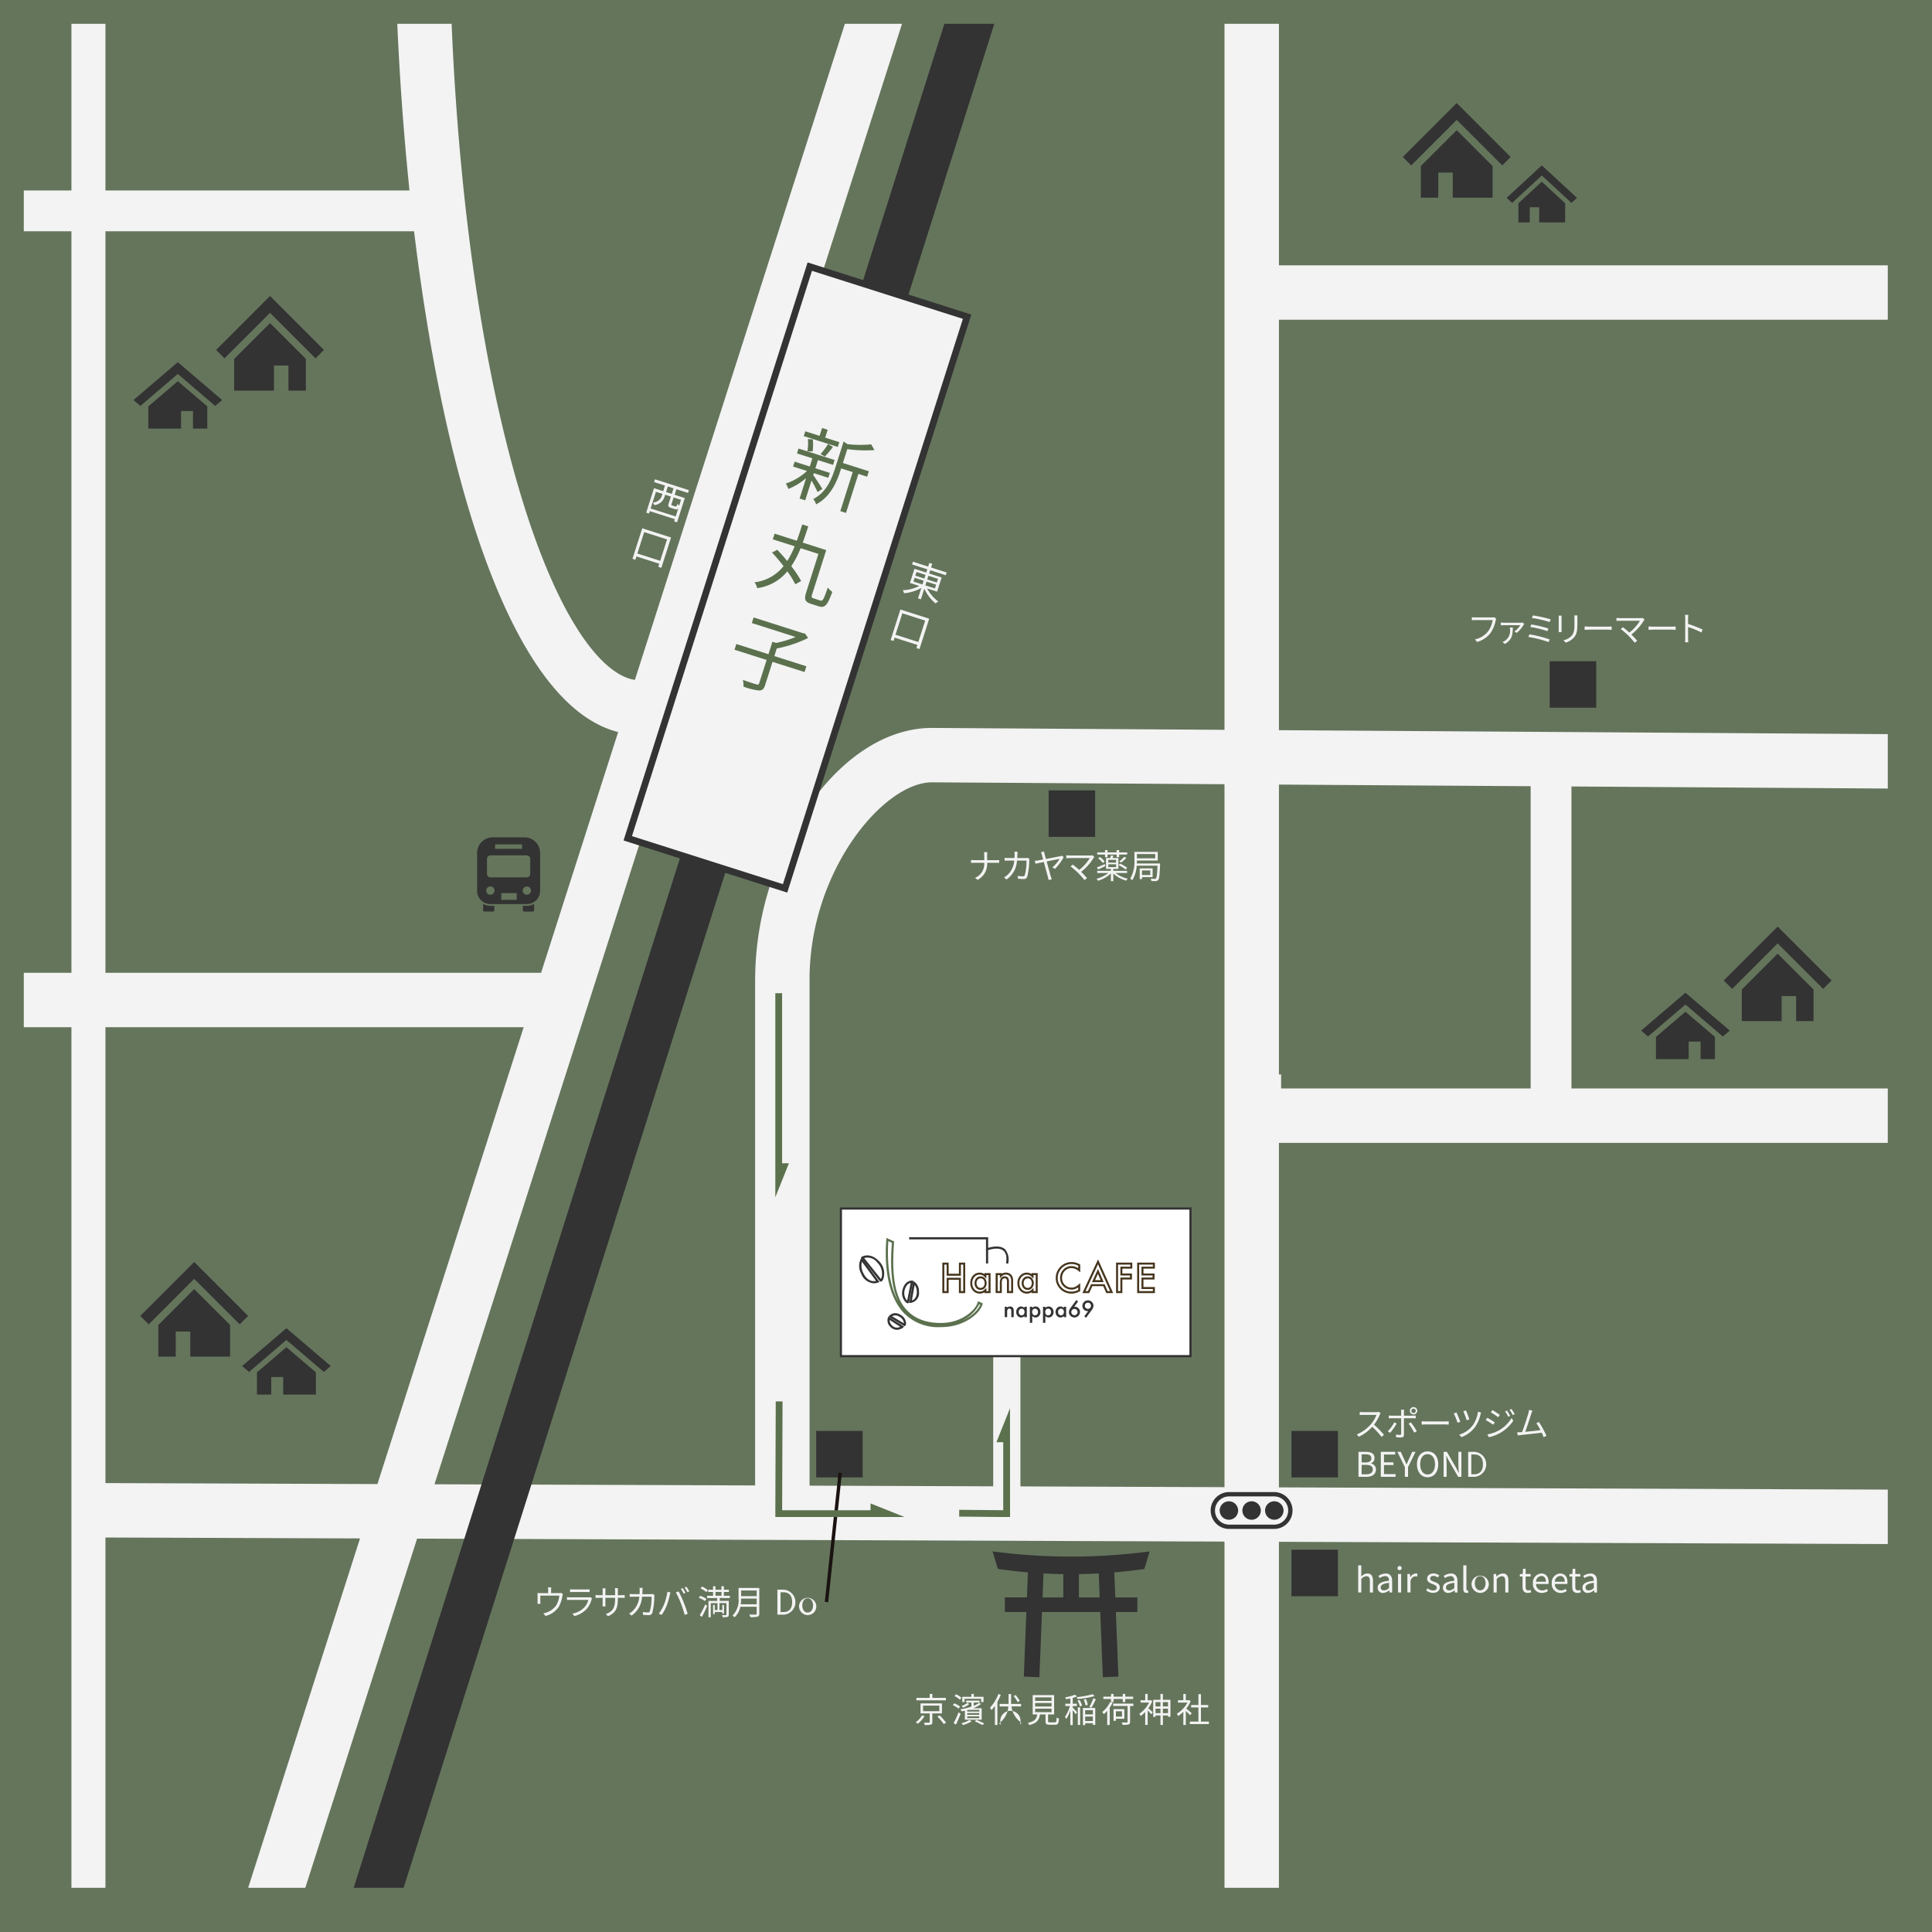<svg xmlns="http://www.w3.org/2000/svg" xmlns:xlink="http://www.w3.org/1999/xlink" width="374" height="374" viewBox="0 0 374 374">
  <rect x="0" y="0" width="374" height="374" fill="#808080" stroke="none"/>
  <defs>
    <clipPath id="clip-path">
      <rect id="長方形_5" data-name="長方形 5" width="360.831" height="360.831" fill="none"/>
    </clipPath>
  </defs>
  <g id="MAP" transform="translate(-916.76 -75.312)">
    <g id="グループ_20" data-name="グループ 20" transform="translate(916.76 75.312)">
      <path id="パス_128" data-name="パス 128" d="M0,0H374V374H0Z" transform="translate(0 0)" fill="#5b714e" opacity="0.7"/>
      <g id="グループ_5" data-name="グループ 5" transform="translate(4.609 4.609)">
        <g id="グループ_4" data-name="グループ 4" clip-path="url(#clip-path)">
          <g id="グループ_1" data-name="グループ 1" transform="translate(-30.947 -24.652)">
            <path id="パス_1" data-name="パス 1" d="M1059.464,188.312c-9.362,0-23.7,17.109-23.7,38.19V327.095l35.556.13v-25.66h5.268v25.678l39.507.145V188.679l-56.627-.367Z" transform="translate(-852.711 -19.459)" fill="none"/>
            <path id="パス_2" data-name="パス 2" d="M932.26,226.312v88.244l52.649.192,28.311-88.436Z" transform="translate(-885.51 -7.417)" fill="none"/>
            <path id="パス_3" data-name="パス 3" d="M1104.76,247.468h48.725V188.96l-48.725-.317Z" transform="translate(-830.845 -19.354)" fill="none"/>
            <path id="パス_4" data-name="パス 4" d="M1031.514,206.246c-19.977-5.031-33.4-46.5-39.508-96.934H932.26V252.854h84.333Z" transform="translate(-885.51 -44.494)" fill="none"/>
            <line id="線_1" data-name="線 1" x1="35.556" y1="0.13" transform="translate(183.049 307.636)" fill="#f3f3f3"/>
            <path id="パス_5" data-name="パス 5" d="M929.784,293.312l-.039,10.535,3.312.012V293.323Z" transform="translate(-886.307 13.815)" fill="#f3f3f3"/>
            <path id="パス_7" data-name="パス 7" d="M1038.295,299.783v-6.076l-10.535-.038v6.114Z" transform="translate(-855.246 13.929)" fill="#f3f3f3"/>
            <path id="パス_8" data-name="パス 8" d="M983.283,111.213v-7.9h-6.33q.415,3.982.889,7.9Z" transform="translate(-871.347 -46.396)" fill="#f3f3f3"/>
            <rect id="長方形_2" data-name="長方形 2" width="3" height="11" transform="translate(271.338 228.043)" fill="#f3f3f3"/>
            <line id="線_2" data-name="線 2" x2="7.901" y2="0.051" transform="translate(322.64 169.606)" fill="#f3f3f3"/>
            <path id="パス_9" data-name="パス 9" d="M1306.283,232.9l.07-10.535-135.678-.881V142.03h130.373V131.494H1170.675V63.016H1160.14v158.4l-56.593-.367h-.034c-17.8,0-33.652,23.282-34.213,47.408l-.026,1.317V367.69l-62.066-.227,97.37-304.158-10.034-3.213L1046,211.75c-6.484-.957-15.877-12.333-23.828-41.9-7.837-29.148-12.154-68.026-12.154-109.47H999.478a551.544,551.544,0,0,0,2.888,56.627H943.51V60.382h-6.584v56.627h-27v7.9h27V268.452H896.76v10.535h40.166V459.4h6.584V377.767l49.28.179-25.984,81.167,10.033,3.212,27-84.338,156.3.57v83.48h10.535V378.6l130.353.477.038-10.535-130.392-.477V301.375h130.373V290.839H1227.3V232.382ZM943.51,124.91h59.745c6.11,50.439,19.531,91.9,39.508,96.934l-14.921,46.608H943.51Zm52.65,242.513-52.65-.191V278.987h80.96Zm124.474.454V342.2h-5.268v25.66l-35.556-.13V269.769c0-21.081,14.342-38.19,23.7-38.19h0l56.627.367V368.022Zm98.768-77.037h-48.725V232.015l48.725.316Z" transform="translate(-896.76 -60.092)" fill="#f3f3f3"/>
            <path id="パス_10" data-name="パス 10" d="M1062.76,293.8" transform="translate(-844.154 13.969)" fill="#f3f3f3"/>
          </g>
          <g id="駅_集合体" data-name="駅　集合体" transform="translate(60.127 -30.362)">
            <rect id="長方形_3" data-name="長方形 3" width="422.733" height="9.217" transform="matrix(0.302, -0.953, 0.953, 0.302, 0, 402.966)" fill="#333"/>
            <g id="グループ_2" data-name="グループ 2" transform="translate(55.97 76.552)">
              <rect id="長方形_4" data-name="長方形 4" width="31.962" height="116.141" transform="translate(36.054 0.815) rotate(17.663)" fill="#f3f3f3"/>
              <path id="パス_11" data-name="パス 11" d="M1040.11,235.879l-31.691-10.09,35.633-111.9,31.691,10.091Zm-30.061-10.933,29.218,9.3,34.845-109.431-29.218-9.3Z" transform="translate(-1008.419 -113.887)" fill="#333"/>
            </g>
            <g id="グループ_3" data-name="グループ 3" transform="translate(77.451 108.607)">
              <path id="パス_12" data-name="パス 12" d="M1038.426,150.632a24.447,24.447,0,0,0-1.178-2.231l-1.218,3.822-1.084-.344,1.256-3.944a12.7,12.7,0,0,1-3.434,2.09,4.95,4.95,0,0,0-.494-1.052,11.1,11.1,0,0,0,4.1-2.423l-2.694-.859.3-.947,2.935.934.5-1.58-2.98-.948.3-.949,6.984,2.224-.3.947-2.92-.928-.5,1.579,2.8.893-.3.947-2.8-.89-.115.361c.437.6,1.517,2.257,1.762,2.684Zm3.907-8.734-6.591-2.1.3-.932,2.768.881.485-1.52,1.084.345-.483,1.521,2.738.872Zm-5.884.83a9.017,9.017,0,0,0,.1-2.356l.946.053a8.81,8.81,0,0,1-.033,2.344Zm11.563,4.923-1.687-.536-2.4,7.554-1.1-.35,2.4-7.554-2.243-.714-.12.375c-.714,2.243-1.958,5.161-4.731,6.582a2.966,2.966,0,0,0-.547-1.035c2.5-1.258,3.544-3.8,4.215-5.9l1.666-5.237.732.515a21.49,21.49,0,0,0,4.6.038l.639,1.114a26.132,26.132,0,0,1-5.261-.183l-.853,2.679,5.027,1.6ZM1039,143.273a13.232,13.232,0,0,0,1.447-1.944l.945.566a23.032,23.032,0,0,1-1.553,1.859Z" transform="translate(-1022.341 -138.228)" fill="#5b714e"/>
              <path id="パス_13" data-name="パス 13" d="M1040.422,167.138c.452.144.675-.3,1.434-2.527a3.711,3.711,0,0,0,.876.842c-.889,2.485-1.409,3.18-2.554,2.817l-1.6-.508c-1.1-.349-1.339-.84-.9-2.224l2.366-7.435L1036.6,157a19.459,19.459,0,0,1-1.805,3.486,20.477,20.477,0,0,1,1.907,2.862l-1.131.633a18.625,18.625,0,0,0-1.542-2.5,9.122,9.122,0,0,1-5.825,3.25,3.6,3.6,0,0,0-.535-1.133,8.364,8.364,0,0,0,5.622-3.132c-.718-.924-1.5-1.853-2.228-2.632l1.013-.523c.621.645,1.3,1.391,1.927,2.172a17.059,17.059,0,0,0,1.439-2.856l-4.229-1.346.35-1.1,4.3,1.371c.383-1.04.722-2.108,1.052-3.147l1.159.37c-.331,1.038-.685,2.1-1.065,3.141l4.545,1.449-2.722,8.547c-.177.558-.13.672.275.8Z" transform="translate(-1023.799 -133.732)" fill="#5b714e"/>
              <path id="パス_14" data-name="パス 14" d="M1038.291,176.646l-6.2-1.974-1.434,4.5c-.238.753-.545,1.036-1.157,1.04a11.747,11.747,0,0,1-3.028-.749,5.629,5.629,0,0,0-.117-1.3c1.188.429,2.3.784,2.623.869s.45.043.536-.228l1.433-4.5-6.216-1.978.356-1.113,6.216,1.977.766-2.407.707.225a20.021,20.021,0,0,0,3.781-1.15l-8.473-2.7.345-1.082,9.646,3.071.29.026.618.876a23.847,23.847,0,0,1-6.068,2.029l-.469,1.476,6.2,1.974Z" transform="translate(-1024.731 -129.402)" fill="#5b714e"/>
            </g>
            <g id="西口" transform="translate(57.702 118.54)">
              <path id="パス_15" data-name="パス 15" d="M1017.6,147.686l-.346,1.082,1.971.629-1.5,4.695-.564-.18.137-.429-4.859-1.554-.146.46-.542-.174,1.51-4.722,1.782.57.348-1.084-2.107-.673.173-.535,6.558,2.1-.17.536Zm-.138,5.278.518-1.617a.5.5,0,0,1-.661.2l-.744-.237c-.558-.179-.632-.361-.46-.9l.416-1.3-1.106-.354-.113.354a2.287,2.287,0,0,1-2,1.649,1.852,1.852,0,0,0-.273-.494,1.868,1.868,0,0,0,1.75-1.33l.111-.346-1.264-.4-1.032,3.228Zm-.417-5.456-1.106-.354-.346,1.084,1.106.353Zm1.45,2.228-1.437-.458-.416,1.3c-.051.166-.032.2.165.261l.6.192c.165.054.216-.005.392-.5a1.518,1.518,0,0,0,.341.307Z" transform="translate(-1009.096 -145.771)" fill="#f3f3f3"/>
              <path id="パス_16" data-name="パス 16" d="M1017.2,154.754l-1.875,5.867-.594-.19.192-.6-4.423-1.416-.2.641-.566-.18,1.888-5.9Zm-2.1,4.512,1.325-4.144-4.423-1.414-1.325,4.146Z" transform="translate(-1009.734 -143.489)" fill="#f3f3f3"/>
            </g>
            <g id="東口" transform="translate(107.67 134.493)">
              <path id="パス_17" data-name="パス 17" d="M1054.174,163.054a7.623,7.623,0,0,0,2.179,2.546,1.969,1.969,0,0,0-.547.357,8.388,8.388,0,0,1-2.174-2.845l-.655,2.046-.564-.18.647-2.024a8.262,8.262,0,0,1-3.349,1.036,2.4,2.4,0,0,0-.242-.591,7.6,7.6,0,0,0,3.2-.827l-1.819-.581.875-2.738,2.286.731.2-.633-2.941-.94.168-.525,2.941.94.227-.706.565.179-.226.706,3.016.965-.168.527-3.016-.964-.2.631,2.415.773-.876,2.738Zm-2.644-1.326,1.745.558.235-.731-1.745-.558Zm.366-1.143,1.745.556.229-.714-1.746-.557Zm4.027,1.742-1.85-.591-.233.73,1.85.593Zm-1.491-1.72-.228.715,1.852.591.228-.714Z" transform="translate(-1047.11 -157.885)" fill="#f3f3f3"/>
              <path id="パス_18" data-name="パス 18" d="M1055.147,166.692l-1.876,5.867-.594-.191.191-.6-4.422-1.414-.2.64-.564-.179,1.887-5.906Zm-2.1,4.51,1.325-4.144-4.423-1.413-1.325,4.144Z" transform="translate(-1047.678 -155.659)" fill="#f3f3f3"/>
            </g>
          </g>
        </g>
      </g>
      <g id="グループ_6" data-name="グループ 6" transform="translate(234.362 288.837)">
        <path id="パス_19" data-name="パス 19" d="M1107.005,294.643h-8.711a3.568,3.568,0,1,0,0,7.136h8.711a3.568,3.568,0,1,0,0-7.136Zm0,6.3h-8.711a2.729,2.729,0,1,1,0-5.459h8.711a2.729,2.729,0,0,1,0,5.459Z" transform="translate(-1094.725 -294.643)" fill="#333"/>
        <path id="パス_20" data-name="パス 20" d="M1104.51,296a1.785,1.785,0,1,0,1.785,1.784A1.785,1.785,0,0,0,1104.51,296Z" transform="translate(-1092.19 -294.214)" fill="#333"/>
        <path id="パス_21" data-name="パス 21" d="M1097.835,296a1.785,1.785,0,1,0,1.786,1.784A1.785,1.785,0,0,0,1097.835,296Z" transform="translate(-1094.305 -294.214)" fill="#333"/>
        <path id="パス_22" data-name="パス 22" d="M1101.171,296a1.785,1.785,0,1,0,1.786,1.784A1.785,1.785,0,0,0,1101.171,296Z" transform="translate(-1093.248 -294.214)" fill="#333"/>
      </g>
      <g id="グループ_7" data-name="グループ 7" transform="translate(92.36 162.092)">
        <path id="パス_23" data-name="パス 23" d="M987.776,208.191v1.2a.275.275,0,0,0,.275.274h1.629a.274.274,0,0,0,.274-.274v-.839h-.774A2.877,2.877,0,0,1,987.776,208.191Z" transform="translate(-986.614 -195.295)" fill="#333"/>
        <path id="パス_24" data-name="パス 24" d="M993.619,208.554v.839a.274.274,0,0,0,.274.274h1.629a.275.275,0,0,0,.275-.274v-1.2a2.878,2.878,0,0,1-1.4.363Z" transform="translate(-984.763 -195.295)" fill="#333"/>
        <path id="パス_25" data-name="パス 25" d="M996.071,198.4h-6.159a3.018,3.018,0,0,0-3.018,3.018v7.338a2.568,2.568,0,0,0,2.565,2.565h7.065a2.568,2.568,0,0,0,2.565-2.565v-7.338A3.018,3.018,0,0,0,996.071,198.4Zm-5.693,1.355h5.227v.872h-5.227Zm-1.572,2.816a.686.686,0,0,1,.686-.686h7a.686.686,0,0,1,.686.686v2.895a.686.686,0,0,1-.686.686h-7a.686.686,0,0,1-.686-.686Zm.653,6.937a.8.8,0,1,1,.8-.8A.8.8,0,0,1,989.459,209.506Zm5.108.99h-3V209.19h3Zm1.957-.99a.8.8,0,1,1,.8-.8A.8.8,0,0,1,996.524,209.506Z" transform="translate(-986.894 -198.398)" fill="#333"/>
      </g>
      <g id="グループ_8" data-name="グループ 8" transform="translate(192.139 300.321)">
        <path id="パス_26" data-name="パス 26" d="M1093.08,303.363a115.756,115.756,0,0,1-30.418,0l1.035,3.4q2.9.413,5.814.657l-.191,4.85h-4.268V315.1h4.156l-.493,12.5,3.017.119.5-12.622h11.279l.5,12.622,3.018-.119-.494-12.5h4.157v-2.826h-4.269l-.191-4.85q2.914-.245,5.815-.657Zm-16.719,8.911h-4.016l.183-4.643c1.276.068,2.556.111,3.833.129Zm3.02,0V307.76q1.92-.028,3.836-.129l.183,4.643Z" transform="translate(-1062.662 -303.363)" fill="#333"/>
      </g>
      <g id="グループ_9" data-name="グループ 9" transform="translate(177.277 327.912)">
        <path id="パス_27" data-name="パス 27" d="M1053.072,328.627a5.646,5.646,0,0,1-1.305,1.463,4.03,4.03,0,0,0-.39-.291,4.176,4.176,0,0,0,1.193-1.33Zm4.133-3.078H1051.5v-.469h2.577v-.765h.507v.765h2.623Zm-2.623,2.538v1.68c0,.283-.066.421-.29.494a4.562,4.562,0,0,1-1.175.074,1.863,1.863,0,0,0-.165-.456c.456.013.864.007.976,0s.153-.026.153-.119v-1.674H1052.3v-1.938h4.147v1.938Zm-1.794-.428h3.151v-1.083h-3.151Zm3.217.816a11.686,11.686,0,0,1,1.252,1.417l-.476.244a10.084,10.084,0,0,0-1.218-1.45Z" transform="translate(-1051.377 -324.315)" fill="#f3f3f3"/>
        <path id="パス_28" data-name="パス 28" d="M1057.933,327.163a4.738,4.738,0,0,0-1.1-.665l.278-.357a4.641,4.641,0,0,1,1.1.62Zm-.956,2.808a17.837,17.837,0,0,0,.949-2.09l.4.277c-.257.686-.6,1.483-.9,2.1Zm1.219-4.527a4.372,4.372,0,0,0-1.048-.712l.284-.349a4.093,4.093,0,0,1,1.055.68Zm.956,3.861v-1.74c-.2.046-.4.087-.593.125a2.307,2.307,0,0,0-.283-.4c.288-.046.586-.1.876-.158v-.046h.2a10.431,10.431,0,0,0,1.068-.3v-.8h-1.016v-.369h2.584v.369h-1.114v.627a3.959,3.959,0,0,0,1.015-.568l.415.2a5.676,5.676,0,0,1-1.568.844h1.667V329.3Zm1.3.317a6.482,6.482,0,0,1-1.68.719,2.325,2.325,0,0,0-.27-.35,5.437,5.437,0,0,0,1.541-.645Zm-.456-3.349a3.884,3.884,0,0,1-1.192.686,1.667,1.667,0,0,0-.284-.3,3.973,3.973,0,0,0,1.115-.6Zm-.909-.382h-.435v-1.015h1.76v-.561h.474v.561h1.879v1.015h-.462v-.633h-3.216Zm.7,1.509c-.059.013-.119.033-.178.046v.283h2.327V327.4Zm2.149.627h-2.327v.329h2.327Zm0,.626h-2.327V329h2.327Zm-.574.686a16.267,16.267,0,0,1,1.543.7l-.369.3c-.344-.192-.917-.483-1.456-.719Z" transform="translate(-1049.648 -324.315)" fill="#f3f3f3"/>
        <path id="パス_29" data-name="パス 29" d="M1064.377,324.471a9.877,9.877,0,0,1-.653,1.376v4.484h-.481v-3.712a6.625,6.625,0,0,1-.68.831,2.574,2.574,0,0,0-.276-.494,7.4,7.4,0,0,0,1.623-2.63Zm2.069,2.26a4.55,4.55,0,0,0,1.958,3.178,1.745,1.745,0,0,0-.364.423,1.965,1.965,0,1,0-3.6,0,1.914,1.914,0,0,0-.4-.316,4.453,4.453,0,0,0,1.807-3.284h-1.693v-.481h1.726c.007-.137.007-.27.007-.4v-1.521h.489v1.521c0,.133,0,.266-.007.4h1.936v.481Zm1.206-.83a7.226,7.226,0,0,0-.783-1.167l.369-.217a8.343,8.343,0,0,1,.81,1.134Z" transform="translate(-1047.92 -324.312)" fill="#f3f3f3"/>
        <path id="パス_30" data-name="パス 30" d="M1073.082,329.764c.263,0,.317-.118.342-.93a1.339,1.339,0,0,0,.456.2c-.059.956-.205,1.193-.757,1.193h-1.061c-.62,0-.785-.145-.785-.678v-1.318h-1.081c-.158,1.055-.581,1.713-2.075,2.057a1.4,1.4,0,0,0-.276-.429c1.35-.271,1.7-.784,1.837-1.628h-.889v-3.737h4.146v3.737h-1.167v1.312c0,.191.053.224.336.224Zm-3.815-4.159h3.177v-.673h-3.177Zm0,1.088h3.177v-.68h-3.177Zm0,1.1h3.177v-.685h-3.177Z" transform="translate(-1046.159 -324.259)" fill="#f3f3f3"/>
        <path id="パス_31" data-name="パス 31" d="M1074.809,326.973c.186.165.726.731.851.89l-.29.369a7.324,7.324,0,0,0-.561-.785v2.888h-.461v-2.842a7.6,7.6,0,0,1-.783,1.682,2.408,2.408,0,0,0-.257-.449,6.909,6.909,0,0,0,.961-2.075h-.884v-.456h.963v-1.021c-.283.058-.581.112-.851.151a1.284,1.284,0,0,0-.144-.363,8.178,8.178,0,0,0,1.9-.514l.369.344a5.416,5.416,0,0,1-.811.27v1.133h.8v.456h-.8Zm4.239-2.254a17.767,17.767,0,0,1-3.316.573,1.612,1.612,0,0,0-.138-.375,16.6,16.6,0,0,0,3.078-.561Zm-2.908.765a4.068,4.068,0,0,1,.474,1.08l-.421.146a3.932,3.932,0,0,0-.454-1.1Zm-.342,1.417h.448v3.407h-.448Zm.982.125h2.393V330.3h-.462v-.329h-1.489v.363h-.441Zm.5-.481a4.1,4.1,0,0,0-.336-1.142l.416-.112a4.476,4.476,0,0,1,.361,1.121Zm-.059.9v.831h1.489v-.831Zm1.489,2.1v-.864h-1.489v.864Zm-.678-2.7a11.377,11.377,0,0,0,.765-1.68l.481.145a14.986,14.986,0,0,1-.844,1.679Z" transform="translate(-1044.427 -324.302)" fill="#f3f3f3"/>
        <path id="パス_32" data-name="パス 32" d="M1080.786,326.03a7.366,7.366,0,0,1-.553.95v3.355h-.482v-2.742a5.17,5.17,0,0,1-.653.645,3.2,3.2,0,0,0-.316-.421,5.458,5.458,0,0,0,1.536-1.938Zm-.29-.737h-1.491v-.449h1.491v-.528h.481v.528h1.787v-.528h.481v.528h1.529v.449h-1.529v.6h-.481v-.6h-1.787v.6h-.481Zm4.323,1.358h-.64v3.071c0,.29-.079.428-.3.5a4.086,4.086,0,0,1-1.147.079,1.771,1.771,0,0,0-.183-.461c.453.018.869.018.988.013s.158-.039.158-.138V326.65h-2.8v-.456h3.922Zm-3.382,2.47v.39h-.461v-2.248h2.089v1.858Zm0-1.443v1.028h1.173v-1.028Z" transform="translate(-1042.692 -324.315)" fill="#f3f3f3"/>
        <path id="パス_33" data-name="パス 33" d="M1086.74,325.707a6.1,6.1,0,0,1-.764,1.391c.236.184.718.626.849.757l-.283.4c-.138-.178-.449-.515-.691-.759v2.821h-.474v-2.5a5.647,5.647,0,0,1-.884.777,2.31,2.31,0,0,0-.252-.443,5.718,5.718,0,0,0,1.892-2.161h-1.654v-.448h.9v-1.226h.474v1.226h.527l.092-.021Zm3.52-.257v3.282h-.462v-.25h-1v1.853h-.466v-1.853h-.957v.283h-.454V325.45h1.411v-1.135h.466v1.135Zm-2.888.448v.843h.957V325.9Zm.957,2.143v-.87h-.957v.87Zm.466-2.143v.843h1V325.9Zm1,2.143v-.87h-1v.87Z" transform="translate(-1040.962 -324.315)" fill="#f3f3f3"/>
        <path id="パス_34" data-name="パス 34" d="M1092.324,328.44c-.171-.191-.533-.561-.831-.838v2.73h-.481v-2.559a6.312,6.312,0,0,1-1.009.824,2.2,2.2,0,0,0-.257-.442,5.68,5.68,0,0,0,2.062-2.161h-1.83v-.448h1.034v-1.226h.481v1.226h.574l.086-.021.277.186a5.941,5.941,0,0,1-.856,1.437c.31.244.89.751,1.055.9Zm3.632,1.226v.481h-3.691v-.481h1.669v-2.735h-1.412v-.475h1.412v-2.09h.487v2.09h1.4v.475h-1.4v2.735Z" transform="translate(-1039.217 -324.313)" fill="#f3f3f3"/>
      </g>
      <rect id="長方形_6" data-name="長方形 6" width="9" height="9" transform="translate(158 277)" fill="#333"/>
      <g id="グループ_10" data-name="グループ 10" transform="translate(159.668 285.075)">
        <line id="線_3" data-name="線 3" y1="25.021" x2="2.634" transform="translate(0.336 0.034)" fill="#1a1311"/>
        <rect id="長方形_7" data-name="長方形 7" width="25.159" height="0.66" transform="translate(0 25.019) rotate(-83.956)" fill="#1a1311"/>
      </g>
      <g id="グループ_11" data-name="グループ 11" transform="translate(104.047 307.058)">
        <path id="パス_35" data-name="パス 35" d="M998.4,309.149v.614h1.476a1.286,1.286,0,0,0,.453-.053l.357.224c-.033.1-.072.27-.1.4a6.188,6.188,0,0,1-.645,1.983,4.2,4.2,0,0,1-2.611,1.866l-.428-.5a3.954,3.954,0,0,0,2.472-1.509,4.841,4.841,0,0,0,.626-1.925h-3.683v1.181a2.407,2.407,0,0,0,.026.4h-.573c.012-.119.019-.3.019-.423v-1.16a4.691,4.691,0,0,0-.019-.507,5.812,5.812,0,0,0,.611.026h1.458v-.614a3.531,3.531,0,0,0-.034-.494h.633A3.086,3.086,0,0,0,998.4,309.149Z" transform="translate(-995.769 -308.423)" fill="#f3f3f3"/>
        <path id="パス_36" data-name="パス 36" d="M1004.875,310.865a4.538,4.538,0,0,1-.963,1.873,4.772,4.772,0,0,1-2.36,1.377l-.407-.467a4.394,4.394,0,0,0,2.319-1.206,3.369,3.369,0,0,0,.783-1.456h-3.5c-.158,0-.41.007-.645.02v-.553c.242.025.467.038.645.038h3.473a.882.882,0,0,0,.364-.053l.375.238A1.2,1.2,0,0,0,1004.875,310.865Zm-3.586-1.9h2.59a4.334,4.334,0,0,0,.6-.032v.547c-.158-.013-.382-.02-.607-.02h-2.584c-.2,0-.416.007-.593.02v-.547A4.334,4.334,0,0,0,1001.289,308.968Z" transform="translate(-994.395 -308.334)" fill="#f3f3f3"/>
        <path id="パス_37" data-name="パス 37" d="M1006.727,314.2l-.441-.416c1.2-.461,1.8-1.029,1.8-2.875v-.275h-1.878V311.7c0,.245.02.535.026.6h-.581c.007-.066.028-.349.028-.6v-1.067h-.712c-.283,0-.581.02-.658.026v-.574a4.752,4.752,0,0,0,.658.047h.712v-.844a4.1,4.1,0,0,0-.028-.482h.586a4.547,4.547,0,0,0-.032.482v.844h1.878v-.824a3.636,3.636,0,0,0-.033-.54h.594a4.821,4.821,0,0,0-.034.54v.824h.726a4.741,4.741,0,0,0,.606-.034v.554c-.072-.008-.316-.02-.606-.02h-.726v.237C1008.611,312.626,1008.236,313.529,1006.727,314.2Z" transform="translate(-993.063 -308.386)" fill="#f3f3f3"/>
        <path id="パス_38" data-name="パス 38" d="M1011.823,309.266c-.007.236-.018.461-.033.678h1.568a2.272,2.272,0,0,0,.423-.033l.369.186a2.07,2.07,0,0,0-.034.323,12.867,12.867,0,0,1-.4,3.183.686.686,0,0,1-.706.4c-.336,0-.718-.026-1.061-.046l-.066-.547a8.3,8.3,0,0,0,.983.072.356.356,0,0,0,.382-.217,9.911,9.911,0,0,0,.336-2.829h-1.845a4.651,4.651,0,0,1-2.023,3.652l-.482-.389a3.266,3.266,0,0,0,.68-.487,4.242,4.242,0,0,0,1.3-2.776h-1.108a6.706,6.706,0,0,0-.757.028V309.9a6.6,6.6,0,0,0,.752.039h1.159c.015-.211.028-.435.028-.672a4.191,4.191,0,0,0-.046-.546h.619C1011.843,308.877,1011.83,309.108,1011.823,309.266Z" transform="translate(-991.502 -308.401)" fill="#f3f3f3"/>
        <path id="パス_39" data-name="パス 39" d="M1015.264,309.534l.587.125c-.041.145-.094.336-.119.474a14.658,14.658,0,0,1-.6,2.064,9.488,9.488,0,0,1-.969,1.812l-.56-.237a8.633,8.633,0,0,0,1.014-1.794A9.969,9.969,0,0,0,1015.264,309.534Zm1.641.112.535-.178a21.293,21.293,0,0,1,.961,2.082c.27.653.62,1.662.792,2.255l-.587.191a19.751,19.751,0,0,0-.744-2.266A16.774,16.774,0,0,0,1016.9,309.646Zm1.858.086-.356.158a7.516,7.516,0,0,0-.533-.917l.349-.144A7.322,7.322,0,0,1,1018.763,309.732Zm.739-.27-.355.158a6.18,6.18,0,0,0-.548-.91l.35-.145A7.662,7.662,0,0,1,1019.5,309.462Z" transform="translate(-990.117 -308.452)" fill="#f3f3f3"/>
        <path id="パス_40" data-name="パス 40" d="M1020.683,311.36a4.829,4.829,0,0,0-1.2-.645l.27-.375a5.155,5.155,0,0,1,1.206.6Zm-1.022,2.742a18.577,18.577,0,0,0,1.075-2.1l.369.291c-.29.691-.678,1.5-1.015,2.115Zm1.266-4.475a4.449,4.449,0,0,0-1.119-.732l.282-.349a4.543,4.543,0,0,1,1.142.7Zm2.6,1.14v.553h1.761v2.643c0,.244-.046.377-.225.448a3.439,3.439,0,0,1-.956.066,1.713,1.713,0,0,0-.13-.415c.334.013.645.013.737.013s.119-.033.119-.112v-2.207h-1.351v1.337h.554v-.982h.323v1.662h-.323v-.3h-1.464v.4h-.329v-1.754h.329v.982h.528v-1.337H1021.8v2.727h-.443v-3.163h1.687v-.553h-1.964v-.441h1.167v-.739h-.943v-.429h.943v-.68h.456v.68h1.165v-.68h.469v.68h.975v.429h-.975v.739h1.154v.441Zm-.816-.441h1.165v-.739h-1.165Z" transform="translate(-988.254 -308.479)" fill="#f3f3f3"/>
        <path id="パス_41" data-name="パス 41" d="M1029.62,313.7c0,.344-.1.515-.344.593a5.229,5.229,0,0,1-1.389.092,2.352,2.352,0,0,0-.205-.507c.548.02,1.076.013,1.226.013s.2-.053.2-.2v-1.318h-3.163a3.725,3.725,0,0,1-1.132,2.05,1.869,1.869,0,0,0-.364-.357,4.156,4.156,0,0,0,1.154-3.309V308.74h4.014Zm-.508-1.805v-1.108H1026.1a8.31,8.31,0,0,1-.072,1.108Zm-3.012-2.671v1.1h3.012v-1.1Z" transform="translate(-986.679 -308.396)" fill="#f3f3f3"/>
        <path id="パス_42" data-name="パス 42" d="M1031.033,308.99h1.213a2.424,2.424,0,0,1,.028,4.838h-1.24Zm1.16,4.338c1.141,0,1.7-.712,1.7-1.932s-.56-1.9-1.7-1.9h-.546v3.836Z" transform="translate(-984.594 -308.317)" fill="#f3f3f3"/>
        <path id="パス_43" data-name="パス 43" d="M1034.224,311.762a1.672,1.672,0,1,1,1.659,1.871A1.715,1.715,0,0,1,1034.224,311.762Zm2.7,0c0-.823-.422-1.384-1.042-1.384s-1.035.561-1.035,1.384.416,1.371,1.035,1.371S1036.925,312.586,1036.925,311.762Z" transform="translate(-983.583 -308.036)" fill="#f3f3f3"/>
      </g>
      <rect id="長方形_8" data-name="長方形 8" width="9" height="9" transform="translate(250 300)" fill="#333"/>
      <g id="グループ_12" data-name="グループ 12" transform="translate(262.923 303.026)">
        <path id="パス_44" data-name="パス 44" d="M1116.413,305.417h.6v1.437l-.018.737a1.675,1.675,0,0,1,1.185-.6c.752,0,1.094.489,1.094,1.405v2.266h-.6v-2.187c0-.672-.2-.956-.679-.956a1.362,1.362,0,0,0-.982.548v2.6h-.6Z" transform="translate(-1116.413 -305.417)" fill="#f3f3f3"/>
        <path id="パス_45" data-name="パス 45" d="M1119.277,309.354c0-.777.68-1.165,2.2-1.337,0-.462-.151-.9-.737-.9a1.971,1.971,0,0,0-1.075.382l-.237-.415a2.691,2.691,0,0,1,1.411-.469c.869,0,1.238.587,1.238,1.471v2.2h-.494l-.053-.428h-.019a1.927,1.927,0,0,1-1.188.515A.971.971,0,0,1,1119.277,309.354Zm2.2.059v-1c-1.206.145-1.615.441-1.615.9,0,.408.278.574.632.574A1.46,1.46,0,0,0,1121.479,309.413Z" transform="translate(-1115.505 -305.038)" fill="#f3f3f3"/>
        <path id="パス_46" data-name="パス 46" d="M1122.193,305.911a.4.4,0,1,1,.4.4A.378.378,0,0,1,1122.193,305.911Zm.1,1.141h.6v3.578h-.6Z" transform="translate(-1114.581 -305.384)" fill="#f3f3f3"/>
        <path id="パス_47" data-name="パス 47" d="M1123.643,306.706h.5l.052.653h.019a1.239,1.239,0,0,1,1.015-.747.765.765,0,0,1,.383.08l-.112.527a.852.852,0,0,0-.35-.059c-.3,0-.667.211-.9.823v2.3h-.6Z" transform="translate(-1114.122 -305.038)" fill="#f3f3f3"/>
        <path id="パス_48" data-name="パス 48" d="M1126.4,309.875l.3-.4a1.629,1.629,0,0,0,1.061.421c.474,0,.7-.25.7-.56,0-.37-.421-.528-.817-.68-.5-.184-1.048-.428-1.048-1.034,0-.568.46-1.017,1.238-1.017a1.819,1.819,0,0,1,1.108.4l-.29.389a1.313,1.313,0,0,0-.811-.316c-.454,0-.665.237-.665.514,0,.344.37.469.77.62.521.2,1.094.41,1.094,1.086,0,.582-.461,1.063-1.305,1.063A2.154,2.154,0,0,1,1126.4,309.875Z" transform="translate(-1113.249 -305.038)" fill="#f3f3f3"/>
        <path id="パス_49" data-name="パス 49" d="M1128.872,309.354c0-.777.68-1.165,2.2-1.337,0-.462-.151-.9-.739-.9a1.97,1.97,0,0,0-1.073.382l-.238-.415a2.7,2.7,0,0,1,1.412-.469c.869,0,1.238.587,1.238,1.471v2.2h-.494l-.053-.428h-.02a1.917,1.917,0,0,1-1.187.515A.971.971,0,0,1,1128.872,309.354Zm2.2.059v-1c-1.206.145-1.616.441-1.616.9,0,.408.278.574.633.574A1.465,1.465,0,0,0,1131.074,309.413Z" transform="translate(-1112.465 -305.038)" fill="#f3f3f3"/>
        <path id="パス_50" data-name="パス 50" d="M1131.863,309.951v-4.534h.6v4.574c0,.184.079.257.171.257a.521.521,0,0,0,.125-.013l.086.462a.942.942,0,0,1-.348.053C1132.047,310.749,1131.863,310.458,1131.863,309.951Z" transform="translate(-1111.517 -305.417)" fill="#f3f3f3"/>
        <path id="パス_51" data-name="パス 51" d="M1133.082,308.5a1.673,1.673,0,1,1,1.662,1.873A1.718,1.718,0,0,1,1133.082,308.5Zm2.7,0c0-.823-.423-1.384-1.042-1.384s-1.035.561-1.035,1.384.415,1.371,1.035,1.371S1135.786,309.322,1135.786,308.5Z" transform="translate(-1111.13 -305.038)" fill="#f3f3f3"/>
        <path id="パス_52" data-name="パス 52" d="M1136.318,306.706h.494l.053.514h.02a1.716,1.716,0,0,1,1.2-.607c.751,0,1.094.489,1.094,1.405v2.266h-.6V308.1c0-.672-.2-.956-.677-.956a1.36,1.36,0,0,0-.984.548v2.6h-.6Z" transform="translate(-1110.105 -305.038)" fill="#f3f3f3"/>
        <path id="パス_53" data-name="パス 53" d="M1140.7,309.4v-1.985h-.533v-.454l.561-.033.071-1.009h.5v1.009h.969v.487h-.969v2c0,.442.138.693.553.693a1.269,1.269,0,0,0,.41-.092l.118.448a2.259,2.259,0,0,1-.658.133C1140.958,310.591,1140.7,310.11,1140.7,309.4Z" transform="translate(-1108.885 -305.259)" fill="#f3f3f3"/>
        <path id="パス_54" data-name="パス 54" d="M1142.1,308.5a1.731,1.731,0,0,1,1.615-1.886c.91,0,1.424.66,1.424,1.682a2.359,2.359,0,0,1-.025.342H1142.7a1.186,1.186,0,0,0,1.185,1.254,1.534,1.534,0,0,0,.9-.284l.217.4a2.129,2.129,0,0,1-1.187.369A1.711,1.711,0,0,1,1142.1,308.5Zm2.511-.3c0-.719-.329-1.108-.89-1.108a1.1,1.1,0,0,0-1.027,1.108Z" transform="translate(-1108.274 -305.038)" fill="#f3f3f3"/>
        <path id="パス_55" data-name="パス 55" d="M1144.867,308.5a1.732,1.732,0,0,1,1.616-1.886c.909,0,1.424.66,1.424,1.682a2.144,2.144,0,0,1-.028.342h-2.411a1.188,1.188,0,0,0,1.187,1.254,1.533,1.533,0,0,0,.9-.284l.217.4a2.128,2.128,0,0,1-1.185.369A1.712,1.712,0,0,1,1144.867,308.5Zm2.511-.3c0-.719-.329-1.108-.889-1.108a1.1,1.1,0,0,0-1.028,1.108Z" transform="translate(-1107.396 -305.038)" fill="#f3f3f3"/>
        <path id="パス_56" data-name="パス 56" d="M1148,309.4v-1.985h-.533v-.454l.561-.033.071-1.009h.5v1.009h.969v.487h-.969v2c0,.442.138.693.553.693a1.267,1.267,0,0,0,.409-.092l.119.448a2.261,2.261,0,0,1-.658.133C1148.253,310.591,1148,310.11,1148,309.4Z" transform="translate(-1106.573 -305.259)" fill="#f3f3f3"/>
        <path id="パス_57" data-name="パス 57" d="M1149.382,309.354c0-.777.678-1.165,2.2-1.337,0-.462-.153-.9-.739-.9a1.97,1.97,0,0,0-1.073.382l-.238-.415a2.7,2.7,0,0,1,1.41-.469c.87,0,1.239.587,1.239,1.471v2.2h-.494l-.053-.428h-.02a1.921,1.921,0,0,1-1.187.515A.971.971,0,0,1,1149.382,309.354Zm2.2.059v-1c-1.206.145-1.616.441-1.616.9,0,.408.278.574.633.574A1.465,1.465,0,0,0,1151.584,309.413Z" transform="translate(-1105.965 -305.038)" fill="#f3f3f3"/>
      </g>
      <rect id="長方形_9" data-name="長方形 9" width="9" height="9" transform="translate(250 277)" fill="#333"/>
      <g id="グループ_13" data-name="グループ 13" transform="translate(262.647 272.388)">
        <path id="パス_58" data-name="パス 58" d="M1120.651,283.4a8.31,8.31,0,0,1-1.108,1.932,18.078,18.078,0,0,1,1.925,1.97l-.461.4a15.238,15.238,0,0,0-1.812-1.958,8.387,8.387,0,0,1-2.572,1.925l-.421-.443a7.515,7.515,0,0,0,2.717-1.957,5.821,5.821,0,0,0,1.093-1.832h-2.569c-.232,0-.6.026-.666.033v-.6c.092.012.467.04.666.04h2.543a1.8,1.8,0,0,0,.494-.054l.337.257A1.893,1.893,0,0,0,1120.651,283.4Z" transform="translate(-1116.203 -281.929)" fill="#f3f3f3"/>
        <path id="パス_59" data-name="パス 59" d="M1121.212,287.134l-.454-.3a7.032,7.032,0,0,0,1.258-1.728l.461.224A9.452,9.452,0,0,1,1121.212,287.134Zm2.676-3.993v.672h1.74a5.042,5.042,0,0,0,.54-.033v.547c-.178-.013-.375-.013-.533-.013h-1.746v3.19c0,.35-.171.528-.568.528-.276,0-.673-.02-.935-.045l-.046-.528a4.838,4.838,0,0,0,.757.079c.178,0,.257-.079.257-.252v-2.972h-1.832c-.2,0-.382.007-.561.02v-.553a4.962,4.962,0,0,0,.561.033h1.832v-.678a2.309,2.309,0,0,0-.046-.469h.62A2.957,2.957,0,0,0,1123.888,283.141Zm2.484,3.691-.487.27a10.736,10.736,0,0,0-1.1-1.753l.449-.238A14.046,14.046,0,0,1,1126.372,286.832Zm-.625-4.68a.727.727,0,0,1,.726.726.722.722,0,0,1-1.443,0A.725.725,0,0,1,1125.746,282.152Zm0,1.147a.422.422,0,1,0-.416-.421A.417.417,0,0,0,1125.746,283.3Z" transform="translate(-1114.76 -282.152)" fill="#f3f3f3"/>
        <path id="パス_60" data-name="パス 60" d="M1126.655,284.267h3.612c.329,0,.565-.02.711-.033v.645c-.132-.007-.41-.033-.7-.033h-3.619c-.364,0-.711.013-.917.033v-.645C1125.937,284.247,1126.284,284.267,1126.655,284.267Z" transform="translate(-1113.181 -281.492)" fill="#f3f3f3"/>
        <path id="パス_61" data-name="パス 61" d="M1131.722,284.839l-.521.191a16.048,16.048,0,0,0-.737-1.805l.52-.192C1131.154,283.4,1131.57,284.411,1131.722,284.839Zm3.909-1.4a6.923,6.923,0,0,1-1.093,2.472,5.794,5.794,0,0,1-2.585,1.9l-.454-.462a5.331,5.331,0,0,0,2.59-1.753,5.974,5.974,0,0,0,1.055-2.708l.606.171A2.99,2.99,0,0,0,1135.63,283.435Zm-2.156.936-.514.176a17.248,17.248,0,0,0-.646-1.74l.508-.171C1132.968,282.953,1133.363,284,1133.475,284.371Z" transform="translate(-1111.684 -281.998)" fill="#f3f3f3"/>
        <path id="パス_62" data-name="パス 62" d="M1136.9,285.017l-.3.462a14.342,14.342,0,0,0-1.444-.9l.3-.448C1135.85,284.338,1136.621,284.813,1136.9,285.017Zm.771,1.575a6.74,6.74,0,0,0,2.5-2.419l.316.547a7.768,7.768,0,0,1-2.538,2.355,7.921,7.921,0,0,1-2.182.816l-.3-.535A7.182,7.182,0,0,0,1137.674,286.592Zm.211-3.018-.31.454c-.316-.244-1.034-.719-1.416-.943l.3-.441C1136.843,282.862,1137.6,283.37,1137.885,283.574Zm2,.191-.375.171a7.283,7.283,0,0,0-.6-1.04l.361-.153A9.5,9.5,0,0,1,1139.882,283.765Zm.884-.329-.375.171a7.312,7.312,0,0,0-.627-1.022l.37-.158A9.578,9.578,0,0,1,1140.766,283.436Z" transform="translate(-1110.194 -282.065)" fill="#f3f3f3"/>
        <path id="パス_63" data-name="パス 63" d="M1142.508,283.311c-.192.62-.844,2.644-1.173,3.5.968-.093,2.234-.232,2.959-.329a9.46,9.46,0,0,0-.8-1.352l.494-.224a18.649,18.649,0,0,1,1.463,2.681l-.554.252c-.084-.237-.211-.54-.362-.863-1.015.13-3.224.375-4.1.454-.166.013-.357.045-.548.072l-.1-.614c.2.007.423,0,.614-.007.1-.007.211-.013.329-.018.369-.91,1.042-3.018,1.226-3.666a4.348,4.348,0,0,0,.126-.632l.658.132C1142.666,282.863,1142.594,283.035,1142.508,283.311Z" transform="translate(-1108.732 -282.021)" fill="#f3f3f3"/>
        <path id="パス_64" data-name="パス 64" d="M1116.453,288.727h1.437c.983,0,1.662.337,1.662,1.187a1.056,1.056,0,0,1-.706,1.048v.033a1.116,1.116,0,0,1,.982,1.154c0,.948-.752,1.417-1.833,1.417h-1.542Zm1.331,2.062c.831,0,1.167-.309,1.167-.8,0-.568-.388-.778-1.141-.778h-.744v1.575Zm.127,2.289c.828,0,1.318-.3,1.318-.95,0-.6-.475-.877-1.318-.877h-.844v1.827Z" transform="translate(-1116.124 -280.068)" fill="#f3f3f3"/>
        <path id="パス_65" data-name="パス 65" d="M1119.738,288.727h2.786v.521h-2.174v1.516h1.833v.52h-1.833v1.759h2.248v.521h-2.86Z" transform="translate(-1115.083 -280.068)" fill="#f3f3f3"/>
        <path id="パス_66" data-name="パス 66" d="M1123.622,291.686l-1.449-2.959h.652l.62,1.371c.158.357.3.691.474,1.055h.028c.17-.363.335-.7.481-1.055l.624-1.371h.633l-1.45,2.959v1.879h-.614Z" transform="translate(-1114.311 -280.068)" fill="#f3f3f3"/>
        <path id="パス_67" data-name="パス 67" d="M1125.048,291.153c0-1.549.849-2.49,2.062-2.49s2.065.942,2.065,2.49-.852,2.518-2.065,2.518S1125.048,292.7,1125.048,291.153Zm3.5,0c0-1.213-.573-1.957-1.438-1.957s-1.437.744-1.437,1.957.568,1.983,1.437,1.983S1128.548,292.36,1128.548,291.153Z" transform="translate(-1113.4 -280.089)" fill="#f3f3f3"/>
        <path id="パス_68" data-name="パス 68" d="M1128.969,288.727h.632l1.76,3.051.515,1h.031c-.031-.487-.078-1.028-.078-1.529v-2.518h.579v4.838h-.627l-1.758-3.053-.521-.994h-.026c.026.489.071,1,.071,1.509v2.538h-.578Z" transform="translate(-1112.157 -280.068)" fill="#f3f3f3"/>
        <path id="パス_69" data-name="パス 69" d="M1132.578,288.727h1.212a2.424,2.424,0,0,1,.028,4.838h-1.239Zm1.16,4.338c1.139,0,1.7-.712,1.7-1.932s-.561-1.9-1.7-1.9h-.548v3.836Z" transform="translate(-1111.014 -280.068)" fill="#f3f3f3"/>
      </g>
      <rect id="長方形_10" data-name="長方形 10" width="9" height="9" transform="translate(203 153)" fill="#333"/>
      <g id="グループ_14" data-name="グループ 14" transform="translate(187.984 164.561)">
        <path id="パス_70" data-name="パス 70" d="M1062,200.583h.653a6.116,6.116,0,0,0-.04.658v.884h1.753a5.5,5.5,0,0,0,.574-.026v.561c-.105-.013-.375-.02-.581-.02h-1.746a3.464,3.464,0,0,1-1.827,3.295l-.514-.382a2.936,2.936,0,0,0,1.786-2.913h-1.931c-.244,0-.489.007-.626.02v-.568c.137.013.382.033.612.033h1.944v-.889A3.564,3.564,0,0,0,1062,200.583Z" transform="translate(-1059.507 -200.175)" fill="#f3f3f3"/>
        <path id="パス_71" data-name="パス 71" d="M1066.936,201.059c-.005.237-.019.461-.033.678h1.568a2.389,2.389,0,0,0,.423-.033l.369.184a2.055,2.055,0,0,0-.033.323,12.872,12.872,0,0,1-.4,3.184.686.686,0,0,1-.706.4c-.336,0-.718-.026-1.062-.046L1067,205.2a8.049,8.049,0,0,0,.982.072.358.358,0,0,0,.383-.219,9.945,9.945,0,0,0,.334-2.827h-1.845a4.651,4.651,0,0,1-2.023,3.652l-.481-.388a3.208,3.208,0,0,0,.678-.489,4.236,4.236,0,0,0,1.305-2.775h-1.108a7.011,7.011,0,0,0-.757.026v-.56a6.863,6.863,0,0,0,.75.04h1.16c.013-.211.026-.435.026-.672a4.044,4.044,0,0,0-.046-.548h.62C1066.956,200.669,1066.943,200.9,1066.936,201.059Z" transform="translate(-1057.973 -200.195)" fill="#f3f3f3"/>
        <path id="パス_72" data-name="パス 72" d="M1070.775,200.991c.065.237.158.566.257.935,1.133-.217,2.518-.481,2.775-.54a1.32,1.32,0,0,0,.3-.092l.369.263a10.349,10.349,0,0,1-1.667,2.268l-.535-.257a7.3,7.3,0,0,0,1.417-1.662c-.2.033-1.383.271-2.517.494.323,1.187.7,2.577.816,2.947.041.138.118.362.171.514l-.612.145a5.439,5.439,0,0,0-.119-.54c-.1-.344-.487-1.805-.8-2.953-.757.151-1.411.29-1.621.336l-.145-.561c.23-.02.423-.046.658-.079.112-.02.489-.092.977-.184-.12-.428-.211-.764-.252-.9a2.344,2.344,0,0,0-.184-.5l.607-.145A2.81,2.81,0,0,0,1070.775,200.991Z" transform="translate(-1056.544 -200.206)" fill="#f3f3f3"/>
        <path id="パス_73" data-name="パス 73" d="M1078.781,201.569a10.326,10.326,0,0,1-2.4,2.676c.4.4.864.89,1.127,1.213l-.481.382a16.07,16.07,0,0,0-1.188-1.345,15.57,15.57,0,0,0-1.508-1.3l.428-.349c.245.178.785.619,1.233,1.022a8.086,8.086,0,0,0,2.056-2.287h-3.874c-.258,0-.54.026-.673.039v-.593a5.082,5.082,0,0,0,.673.053h3.927a1.374,1.374,0,0,0,.428-.053l.416.336A1.879,1.879,0,0,0,1078.781,201.569Z" transform="translate(-1055.072 -200.033)" fill="#f3f3f3"/>
        <path id="パス_74" data-name="パス 74" d="M1081.645,204.715A5.657,5.657,0,0,0,1084,205.8a1.341,1.341,0,0,0-.291.382,5.693,5.693,0,0,1-2.511-1.377v1.478h-.474V204.8a6.3,6.3,0,0,1-2.485,1.41,1.249,1.249,0,0,0-.3-.375,6.411,6.411,0,0,0,2.294-1.121h-2.149v-.421h2.636v-.382h-.935v-2.1h.8c.066-.171.14-.369.178-.514l.468.086c-.064.151-.124.3-.19.428h1.146v2.1h-1v.382h2.676v.421Zm-1.985-1.351c-.481.237-1,.482-1.417.665l-.2-.4c.389-.15.955-.4,1.514-.645Zm-.066-2.22h-1.509v-.423h1.509v-.448h.487v.448h1.761v-.448h.487v.448h1.555v.423h-1.555v.507h-.487v-.507h-1.761v.507h-.487Zm-.989.474a3.661,3.661,0,0,1,.918.87l-.364.277a4.148,4.148,0,0,0-.9-.9Zm1.622,1.075h1.509v-.528h-1.509Zm0,.87h1.509v-.541h-1.509Zm3.367.481a7.621,7.621,0,0,0-1.377-.857l.277-.3a6.963,6.963,0,0,1,1.384.811Zm.132-2.255a6.95,6.95,0,0,1-1.021.89l-.364-.2a6.8,6.8,0,0,0,.971-.91Z" transform="translate(-1053.665 -200.273)" fill="#f3f3f3"/>
        <path id="パス_75" data-name="パス 75" d="M1088.688,202.781s-.007.151-.007.224c-.084,2-.165,2.735-.362,2.966a.553.553,0,0,1-.448.211,5.606,5.606,0,0,1-.877-.007,1.069,1.069,0,0,0-.138-.454c.349.033.665.039.791.039a.266.266,0,0,0,.242-.092c.146-.151.217-.778.291-2.452h-4.027a5.957,5.957,0,0,1-.864,2.821,1.445,1.445,0,0,0-.389-.309,6.538,6.538,0,0,0,.811-3.639v-1.555h4.514v1.682H1084.2c0,.178-.007.369-.02.566Zm-4.488-1.825v.83h3.546v-.83Zm.983,4.468v.382h-.449v-2.077h2.5v1.695Zm0-1.292v.889h1.595v-.889Z" transform="translate(-1052.093 -200.191)" fill="#f3f3f3"/>
      </g>
      <rect id="長方形_11" data-name="長方形 11" width="9" height="9" transform="translate(300 128)" fill="#333"/>
      <g id="グループ_15" data-name="グループ 15" transform="translate(284.921 119.027)">
        <path id="パス_76" data-name="パス 76" d="M1137.738,166.634a6.44,6.44,0,0,1-.982,2.432,5.028,5.028,0,0,1-2.6,1.766l-.448-.494a4.4,4.4,0,0,0,2.571-1.588,5.035,5.035,0,0,0,.864-2.149h-3.369c-.263,0-.487.013-.66.02v-.579c.186.02.443.04.66.04h3.309a1.356,1.356,0,0,0,.349-.033l.4.257A1.388,1.388,0,0,0,1137.738,166.634Z" transform="translate(-1133.117 -165.587)" fill="#f3f3f3"/>
        <path id="パス_77" data-name="パス 77" d="M1141.78,167.29a5.77,5.77,0,0,1-1.338,1.542l-.428-.3a3.951,3.951,0,0,0,1.133-1.187l-3.149-.007c-.2,0-.416.013-.62.026v-.547a4.723,4.723,0,0,0,.62.046h3.254a2.117,2.117,0,0,0,.364-.033l.3.277A1.771,1.771,0,0,0,1141.78,167.29Zm-3.617,3.672-.469-.369a1.9,1.9,0,0,0,.454-.225,2.28,2.28,0,0,0,1.015-2.187,2.694,2.694,0,0,0-.04-.39h.574C1139.685,169.2,1139.552,170.189,1138.163,170.961Z" transform="translate(-1131.766 -165.339)" fill="#f3f3f3"/>
        <path id="パス_78" data-name="パス 78" d="M1145.554,170.427l-.224.507a21.537,21.537,0,0,0-3.9-.994l.2-.5A23.225,23.225,0,0,1,1145.554,170.427Zm-.237-2.115-.211.507a19.437,19.437,0,0,0-3.309-.8l.2-.494A23.326,23.326,0,0,1,1145.317,168.312Zm.435-1.767-.211.508a21.705,21.705,0,0,0-3.441-.785l.192-.487A22.6,22.6,0,0,1,1145.751,166.545Z" transform="translate(-1130.483 -165.669)" fill="#f3f3f3"/>
        <path id="パス_79" data-name="パス 79" d="M1146.444,166.3v2.2c0,.165.012.382.025.5h-.606a4.321,4.321,0,0,0,.033-.508V166.3c0-.119-.013-.349-.026-.474h.6C1146.456,165.949,1146.444,166.14,1146.444,166.3Zm3.064.046v1.068c0,1.582-.217,2.1-.693,2.669a3.52,3.52,0,0,1-1.568.961l-.428-.454a3.022,3.022,0,0,0,1.575-.876c.469-.548.547-1.081.547-2.327v-1.042a4.746,4.746,0,0,0-.033-.573h.62C1149.515,165.936,1149.508,166.12,1149.508,166.344Z" transform="translate(-1129.078 -165.672)" fill="#f3f3f3"/>
        <path id="パス_80" data-name="パス 80" d="M1150.609,167.435h3.612c.329,0,.568-.02.711-.033v.647c-.132-.007-.408-.033-.7-.033h-3.619c-.363,0-.711.012-.917.033V167.4C1149.891,167.415,1150.239,167.435,1150.609,167.435Z" transform="translate(-1127.864 -165.155)" fill="#f3f3f3"/>
        <path id="パス_81" data-name="パス 81" d="M1159.657,166.681a10.291,10.291,0,0,1-2.4,2.676c.4.4.865.89,1.129,1.213l-.482.382a16.025,16.025,0,0,0-1.187-1.345,15.575,15.575,0,0,0-1.509-1.3l.428-.35c.245.179.785.62,1.234,1.022a8.089,8.089,0,0,0,2.056-2.286h-3.876c-.258,0-.54.026-.672.038v-.593a5.065,5.065,0,0,0,.672.053h3.928a1.389,1.389,0,0,0,.428-.053l.416.336A1.73,1.73,0,0,0,1159.657,166.681Z" transform="translate(-1126.379 -165.555)" fill="#f3f3f3"/>
        <path id="パス_82" data-name="パス 82" d="M1160.009,167.435h3.611c.331,0,.568-.02.713-.033v.647c-.132-.007-.408-.033-.706-.033h-3.618c-.362,0-.713.012-.917.033V167.4C1159.289,167.415,1159.64,167.435,1160.009,167.435Z" transform="translate(-1124.885 -165.155)" fill="#f3f3f3"/>
        <path id="パス_83" data-name="パス 83" d="M1164.5,166.381a4,4,0,0,0-.053-.685h.647c-.02.2-.047.487-.047.685v1.075a20.847,20.847,0,0,1,2.815,1.088l-.225.56a17.247,17.247,0,0,0-2.59-1.061c.006.989.006,1.985.006,2.176s.015.56.041.777h-.64a5.563,5.563,0,0,0,.046-.777Z" transform="translate(-1123.19 -165.696)" fill="#f3f3f3"/>
      </g>
      <path id="パス_84" data-name="パス 84" d="M1032.046,254.234V221.312h-1.317v39.507l2.634-6.585Z" transform="translate(-880.643 -29.044)" fill="#5b714e"/>
      <path id="パス_85" data-name="パス 85" d="M1049.166,301.068v1.317h-17.115l.077-21.07-1.317,0-.077,21.075h0V303.7h25.021Z" transform="translate(-880.643 -10.031)" fill="#5b714e"/>
      <path id="パス_86" data-name="パス 86" d="M1067.6,282.314l-2.634,6.585h1.317v13.164l-8.521-.077,0,1.317,8.526.077v0h1.317" transform="translate(-872.078 -9.713)" fill="#5b714e"/>
      <g id="グループ_19" data-name="グループ 19" transform="translate(162.573 233.738)">
        <g id="グループ_16" data-name="グループ 16">
          <rect id="長方形_12" data-name="長方形 12" width="67.675" height="28.573" transform="translate(0.21 0.21)" fill="#fff"/>
          <path id="パス_87" data-name="パス 87" d="M1108.305,281.8h-68.094V252.8h68.094Zm-67.675-.421h67.257V253.224H1040.63Z" transform="translate(-1040.211 -252.803)" fill="#333"/>
        </g>
        <path id="パス_88" data-name="パス 88" d="M1057.621,274.55a9.29,9.29,0,0,1-7.164-2.737c-2.672-2.834-3.874-7.888-3.386-14.232l.022-.3,1.495.687-.012.146c-.519,6.732.241,10.787,2.468,13.148,1.629,1.729,3.891,2.543,6.854,2.48,3.691-.066,6.4-2.394,6.86-3.977l.067-.234.931.429-.05.174c-.524,1.8-3.525,4.337-7.795,4.413C1057.815,274.549,1057.717,274.55,1057.621,274.55Zm7.463-4.439a7.21,7.21,0,0,1-4.543,3.627c2.517-.718,4.233-2.291,4.707-3.552Zm-17.615-12.2c-.335,4.883.394,9.069,2.032,11.894-1.337-2.515-1.755-6.212-1.355-11.581Z" transform="translate(-1038.071 -251.384)" fill="#5b714e"/>
        <path id="パス_89" data-name="パス 89" d="M1065.7,262.265h-.419V257.6H1050.4v-.421h15.3Z" transform="translate(-1036.984 -251.415)" fill="#333"/>
        <path id="パス_90" data-name="パス 90" d="M1065.917,261.884l-.408-.1c0-.016.379-1.592-.44-2.372-.573-.544-1.6-.6-3.058-.162l-.12-.4c1.615-.481,2.781-.392,3.468.262A3.176,3.176,0,0,1,1065.917,261.884Z" transform="translate(-1033.341 -250.984)" fill="#333"/>
        <path id="パス_91" data-name="パス 91" d="M1049.05,271.41a1.8,1.8,0,0,1-1.323-.623,1.685,1.685,0,0,1-.432-1.712l.1-.234,3.055,1.97-.245.182A1.917,1.917,0,0,1,1049.05,271.41Zm-1.414-1.911a1.411,1.411,0,0,0,.4,1.009,1.311,1.311,0,0,0,1.647.313Z" transform="translate(-1037.991 -247.721)" fill="#333"/>
        <path id="パス_92" data-name="パス 92" d="M1050.425,270.853l-3.042-1.833.143-.187a1.617,1.617,0,0,1,2.023-.244,1.971,1.971,0,0,1,1.209,1.807c-.018.295-.141.4-.241.428Zm-2.374-1.921,2.29,1.38a1.239,1.239,0,0,0-.068-.371,1.653,1.653,0,0,0-.9-.971A1.33,1.33,0,0,0,1048.051,268.931Z" transform="translate(-1037.938 -247.873)" fill="#333"/>
        <path id="パス_93" data-name="パス 93" d="M1050.413,267.884l.761-4.264.261.157a2.229,2.229,0,0,1,.867,1.884,1.92,1.92,0,0,1-1.609,2.193Zm1.054-3.507-.536,3c.955-.295.961-1.451.951-1.7A2.226,2.226,0,0,0,1051.467,264.377Z" transform="translate(-1036.978 -249.375)" fill="#333"/>
        <path id="パス_94" data-name="パス 94" d="M1050.466,267.943a.569.569,0,0,1-.34-.146,2.5,2.5,0,0,1-.628-2.64c.515-1.72,1.8-1.6,1.811-1.6l.228.025-.84,4.273-.083.047A.279.279,0,0,1,1050.466,267.943Zm.56-3.947c-.307.066-.839.323-1.127,1.281a2.248,2.248,0,0,0,.165,1.79,1.536,1.536,0,0,0,.287.37Z" transform="translate(-1037.309 -249.395)" fill="#333"/>
        <path id="パス_95" data-name="パス 95" d="M1047.147,264.918h-.016l-.095,0-3.732-4.68.2-.126c.018-.009,1.543-.944,3.259.81a3.32,3.32,0,0,1,.868,3.554C1047.5,264.764,1047.33,264.918,1047.147,264.918Zm-3.2-4.554,3.234,4.055a1.67,1.67,0,0,0,.205-.655,3.058,3.058,0,0,0-.927-2.555A2.353,2.353,0,0,0,1043.945,260.364Z" transform="translate(-1039.231 -250.57)" fill="#333"/>
        <path id="パス_96" data-name="パス 96" d="M1045.875,265.151a2.838,2.838,0,0,1-2.439-1.879,3.055,3.055,0,0,1-.074-2.835l.166-.253,3.462,4.716-.265.095A2.5,2.5,0,0,1,1045.875,265.151Zm-2.29-4.181a3.045,3.045,0,0,0,.237,2.133c.149.34.946,1.932,2.486,1.578Z" transform="translate(-1039.305 -250.464)" fill="#333"/>
        <g id="グループ_17" data-name="グループ 17" transform="translate(19.847 10.064)">
          <path id="パス_97" data-name="パス 97" d="M1059.708,266.811h-1.217v-2.575H1056.5v2.575h-1.217v-5.9h1.217v2.157h1.992v-2.157h1.217Zm-.832-.385h.448V261.3h-.448v2.157h-2.763V261.3h-.446v5.128h.446v-2.575h2.763Z" transform="translate(-1055.282 -260.297)" fill="#45351d"/>
          <path id="パス_98" data-name="パス 98" d="M1061.244,266.445a1.727,1.727,0,0,1-1.335-.585,2.127,2.127,0,0,1-.518-1.456,2.078,2.078,0,0,1,.516-1.433,1.7,1.7,0,0,1,1.314-.585,1.578,1.578,0,0,1,.9.278v-.182h1.192v3.862h-1.192v-.162A1.618,1.618,0,0,1,1061.244,266.445Zm-.022-3.674a1.315,1.315,0,0,0-1.027.457,1.683,1.683,0,0,0-.419,1.176,1.734,1.734,0,0,0,.42,1.2,1.352,1.352,0,0,0,1.985.043l.324-.3v.615h.421v-3.093h-.421v.687l-.332-.342A1.284,1.284,0,0,0,1061.221,262.771Zm.144,2.956a1.066,1.066,0,0,1-.839-.385,1.406,1.406,0,0,1-.315-.939,1.356,1.356,0,0,1,.323-.913,1.078,1.078,0,0,1,.838-.381,1.1,1.1,0,0,1,.859.375,1.515,1.515,0,0,1,0,1.867A1.108,1.108,0,0,1,1061.365,265.727Zm.007-2.231a.7.7,0,0,0-.548.249.958.958,0,0,0-.226.658,1.019,1.019,0,0,0,.221.689.684.684,0,0,0,.547.25.729.729,0,0,0,.578-.244,1.133,1.133,0,0,0,0-1.359A.718.718,0,0,0,1061.372,263.5Z" transform="translate(-1053.98 -259.83)" fill="#45351d"/>
          <path id="パス_99" data-name="パス 99" d="M1066.5,266.345h-1.192V264.21a1.066,1.066,0,0,0-.107-.6.4.4,0,0,0-.35-.121c-.265,0-.358.1-.406.175a1.586,1.586,0,0,0-.135.807v1.87h-1.192v-3.862h1.192v.117a1.429,1.429,0,0,1,.757-.213,1.39,1.39,0,0,1,1.09.446,1.725,1.725,0,0,1,.341,1.188Zm-.807-.385h.423v-1.94a1.4,1.4,0,0,0-.244-.931,1.009,1.009,0,0,0-.8-.319,1.12,1.12,0,0,0-.814.362l-.329.325v-.591h-.421v3.093h.421v-1.485a1.961,1.961,0,0,1,.2-1.013.8.8,0,0,1,.731-.354.754.754,0,0,1,.664.282,1.427,1.427,0,0,1,.178.82Z" transform="translate(-1052.797 -259.83)" fill="#45351d"/>
          <path id="パス_100" data-name="パス 100" d="M1068.173,266.445a1.729,1.729,0,0,1-1.335-.585,2.136,2.136,0,0,1-.518-1.456,2.076,2.076,0,0,1,.518-1.433,1.7,1.7,0,0,1,1.314-.585,1.584,1.584,0,0,1,.9.278v-.182h1.192v3.862h-1.192v-.162A1.619,1.619,0,0,1,1068.173,266.445Zm-.021-3.674a1.316,1.316,0,0,0-1.028.457,1.682,1.682,0,0,0-.419,1.176,1.743,1.743,0,0,0,.42,1.2,1.351,1.351,0,0,0,1.984.043l.324-.3v.615h.423v-3.093h-.423v.689l-.331-.344A1.288,1.288,0,0,0,1068.152,262.771Zm.142,2.956a1.062,1.062,0,0,1-.838-.385,1.4,1.4,0,0,1-.315-.939,1.35,1.35,0,0,1,.321-.911,1.08,1.08,0,0,1,.839-.382,1.1,1.1,0,0,1,.859.375,1.517,1.517,0,0,1,0,1.869A1.112,1.112,0,0,1,1068.294,265.727Zm.008-2.231a.7.7,0,0,0-.549.249.967.967,0,0,0-.226.658,1.012,1.012,0,0,0,.223.689.682.682,0,0,0,.545.25.732.732,0,0,0,.58-.244,1.132,1.132,0,0,0,0-1.359A.719.719,0,0,0,1068.3,263.5Z" transform="translate(-1051.784 -259.83)" fill="#45351d"/>
          <path id="パス_101" data-name="パス 101" d="M1074.994,266.937a2.967,2.967,0,0,1-2.153-.88,2.935,2.935,0,0,1-.889-2.144,3.032,3.032,0,0,1,.741-2,2.97,2.97,0,0,1,2.364-1.078,3.024,3.024,0,0,1,1.533.429l.1.057v1.508l-.316-.265A2.138,2.138,0,0,0,1075,262a1.705,1.705,0,0,0-1.293.55,1.861,1.861,0,0,0-.532,1.352,1.808,1.808,0,0,0,.531,1.33,1.735,1.735,0,0,0,1.3.539,1.582,1.582,0,0,0,.665-.125,2.047,2.047,0,0,0,.33-.179,3.882,3.882,0,0,0,.369-.279l.317-.266v1.529l-.1.055A3.2,3.2,0,0,1,1074.994,266.937Zm.063-5.721a2.569,2.569,0,0,0-2.07.943,2.657,2.657,0,0,0-.651,1.754,2.528,2.528,0,0,0,.776,1.87,2.558,2.558,0,0,0,1.882.769,2.806,2.806,0,0,0,1.306-.325v-.5l-.088.061a2.392,2.392,0,0,1-.387.209,1.947,1.947,0,0,1-.82.158,2.134,2.134,0,0,1-1.574-.653,2.211,2.211,0,0,1-.64-1.6,2.255,2.255,0,0,1,.639-1.618,2.1,2.1,0,0,1,1.571-.669,2.352,2.352,0,0,1,1.3.412v-.49A2.61,2.61,0,0,0,1075.057,261.217Z" transform="translate(-1049.999 -260.322)" fill="#45351d"/>
          <path id="パス_102" data-name="パス 102" d="M1081.826,266.96h-1.335l-.578-1.338H1077.8l-.614,1.338h-1.321l3.033-6.515Zm-1.083-.385h.487l-2.337-5.2-2.423,5.2h.472l.614-1.339h2.61Zm-.749-1.736h-2.269l1.162-2.539Zm-1.67-.386h1.081l-.528-1.21Z" transform="translate(-1048.759 -260.445)" fill="#45351d"/>
          <path id="パス_103" data-name="パス 103" d="M1082.038,266.811h-1.217v-5.9h3.138v1.168h-1.921v.939h1.853v1.167h-1.853Zm-.832-.385h.448V263.8h1.853v-.4h-1.853V261.7h1.92v-.4h-2.368Z" transform="translate(-1047.189 -260.297)" fill="#45351d"/>
          <path id="パス_104" data-name="パス 104" d="M1087.349,266.811h-3.428v-5.9h3.428v1.168h-2.211v.939h2.146v1.167h-2.146v1.458h2.211Zm-3.043-.385h2.657v-.4h-2.21V263.8h2.145v-.4h-2.145V261.7h2.21v-.4h-2.657Z" transform="translate(-1046.206 -260.297)" fill="#45351d"/>
        </g>
        <g id="グループ_18" data-name="グループ 18" transform="translate(31.928 17.938)">
          <path id="パス_105" data-name="パス 105" d="M1064.456,267.418h.468v.186a.762.762,0,0,1,.549-.242.694.694,0,0,1,.548.221.907.907,0,0,1,.17.614v1.235h-.468v-1.125a.731.731,0,0,0-.083-.411.33.33,0,0,0-.292-.116.358.358,0,0,0-.329.153,1.052,1.052,0,0,0-.095.527v.972h-.468Z" transform="translate(-1064.456 -266.127)" fill="#333"/>
          <path id="パス_106" data-name="パス 106" d="M1067.726,267.418h.468v2.014h-.468v-.211a.894.894,0,0,1-1.309-.033,1.123,1.123,0,0,1-.27-.769,1.084,1.084,0,0,1,.27-.755.875.875,0,0,1,.678-.3.859.859,0,0,1,.631.29Zm-1.1,1a.7.7,0,0,0,.155.47.5.5,0,0,0,.4.184.537.537,0,0,0,.419-.178.768.768,0,0,0,0-.934.525.525,0,0,0-.414-.18.513.513,0,0,0-.4.182A.67.67,0,0,0,1066.622,268.418Z" transform="translate(-1063.92 -266.127)" fill="#333"/>
          <path id="パス_107" data-name="パス 107" d="M1068.612,270.527h-.465v-3.109h.465v.219a.861.861,0,0,1,.624-.275.873.873,0,0,1,.685.307,1.106,1.106,0,0,1,.273.766,1.088,1.088,0,0,1-.27.755.883.883,0,0,1-1.312.017Zm1.106-2.09a.7.7,0,0,0-.157-.471.51.51,0,0,0-.4-.184.533.533,0,0,0-.416.178.677.677,0,0,0-.158.468.693.693,0,0,0,.158.467.525.525,0,0,0,.413.179.507.507,0,0,0,.4-.182A.664.664,0,0,0,1069.718,268.437Z" transform="translate(-1063.286 -266.127)" fill="#333"/>
          <path id="パス_108" data-name="パス 108" d="M1070.54,270.527h-.465v-3.109h.465v.219a.861.861,0,0,1,.624-.275.874.874,0,0,1,.685.307,1.105,1.105,0,0,1,.273.766,1.09,1.09,0,0,1-.271.755.882.882,0,0,1-1.31.017Zm1.106-2.09a.692.692,0,0,0-.158-.471.507.507,0,0,0-.4-.184.533.533,0,0,0-.416.178.677.677,0,0,0-.159.468.694.694,0,0,0,.159.467.525.525,0,0,0,.414.179.5.5,0,0,0,.4-.182A.657.657,0,0,0,1071.646,268.437Z" transform="translate(-1062.675 -266.127)" fill="#333"/>
          <path id="パス_109" data-name="パス 109" d="M1073.51,267.418h.466v2.014h-.466v-.211a.894.894,0,0,1-1.309-.033,1.124,1.124,0,0,1-.271-.769,1.085,1.085,0,0,1,.271-.755.873.873,0,0,1,.678-.3.861.861,0,0,1,.631.29Zm-1.1,1a.7.7,0,0,0,.155.47.5.5,0,0,0,.4.184.537.537,0,0,0,.419-.178.764.764,0,0,0,0-.934.525.525,0,0,0-.413-.18.515.515,0,0,0-.4.182A.677.677,0,0,0,1072.405,268.418Z" transform="translate(-1062.088 -266.127)" fill="#333"/>
          <path id="パス_110" data-name="パス 110" d="M1075.313,266.424l.354.265-.762,1.038.105-.012.067,0a.9.9,0,0,1,.673.3.984.984,0,0,1,.281.707,1.07,1.07,0,0,1-1.064,1.064,1.073,1.073,0,0,1-.761-.308.98.98,0,0,1-.32-.73,1.374,1.374,0,0,1,.312-.8Zm.249,2.322a.605.605,0,1,0-.6.6.6.6,0,0,0,.6-.6Z" transform="translate(-1061.468 -266.424)" fill="#333"/>
          <path id="パス_111" data-name="パス 111" d="M1076.587,269.823l-.354-.262.764-1.04-.107.013c-.028,0-.052,0-.07,0a.892.892,0,0,1-.669-.3.984.984,0,0,1-.282-.707,1.07,1.07,0,0,1,1.064-1.067,1.059,1.059,0,0,1,.759.311.968.968,0,0,1,.323.727,1.4,1.4,0,0,1-.313.8Zm-.249-2.323a.59.59,0,0,0,.177.433.6.6,0,1,0,.425-1.029.6.6,0,0,0-.6.6Z" transform="translate(-1060.839 -266.41)" fill="#333"/>
        </g>
      </g>
      <g id="家" transform="translate(25.838 19.951)">
        <g id="グループ_21" data-name="グループ 21" transform="translate(307.843 159.41)">
          <path id="パス_112" data-name="パス 112" d="M1188.192,219.118l-3.985-3.984-3.623-3.623-3.623,3.623-3.987,3.987-2.832,2.831,1.63,1.631,2.832-2.832,3.987-3.986,1.992-1.992,1.992,1.992,3.985,3.985,2.834,2.833,1.631-1.631Z" transform="translate(-1170.143 -211.511)" fill="#333"/>
          <path id="パス_113" data-name="パス 113" d="M1172.8,222.439v6.124h7.71v-4.853h2.807v4.853h3.373v-6.126l-6.944-6.945Z" transform="translate(-1169.302 -210.249)" fill="#333"/>
        </g>
        <g id="グループ_22" data-name="グループ 22" transform="translate(291.852 172.226)">
          <path id="パス_114" data-name="パス 114" d="M1172.834,226.58l-3.275-2.8-2.978-2.542-2.977,2.542-3.277,2.8L1158,228.568l1.34,1.144,2.327-1.987,3.277-2.8,1.637-1.4,1.637,1.4,3.275,2.8,2.329,1.988,1.34-1.144Z" transform="translate(-1158 -221.243)" fill="#333"/>
          <path id="パス_115" data-name="パス 115" d="M1160.182,228.91v4.3h6.337v-3.4h2.307v3.4h2.773v-4.3l-5.708-4.872Z" transform="translate(-1157.309 -220.358)" fill="#333"/>
        </g>
        <g id="グループ_23" data-name="グループ 23" transform="translate(15.991 37.347)">
          <path id="パス_116" data-name="パス 116" d="M966.572,126.429l-3.985-3.984-3.623-3.623-3.623,3.623-3.987,3.987-2.832,2.831,1.63,1.631,2.832-2.832,3.987-3.986,1.992-1.992,1.992,1.992,3.985,3.985,2.834,2.833,1.631-1.631Z" transform="translate(-948.523 -118.821)" fill="#333"/>
          <path id="パス_117" data-name="パス 117" d="M951.178,129.75v6.124h7.71v-4.852h2.807v4.852h3.373v-6.126l-6.944-6.945Z" transform="translate(-947.682 -117.559)" fill="#333"/>
        </g>
        <g id="グループ_24" data-name="グループ 24" transform="translate(0 50.163)">
          <path id="パス_118" data-name="パス 118" d="M951.215,133.891l-3.275-2.8-2.978-2.542-2.978,2.542-3.277,2.8-2.327,1.986,1.34,1.144,2.327-1.987,3.277-2.8,1.637-1.4,1.637,1.4,3.275,2.8,2.329,1.988,1.34-1.144Z" transform="translate(-936.38 -128.554)" fill="#333"/>
          <path id="パス_119" data-name="パス 119" d="M938.562,136.221v4.3H944.9v-3.4h2.307v3.4h2.772v-4.3l-5.708-4.872Z" transform="translate(-935.689 -127.668)" fill="#333"/>
        </g>
        <g id="グループ_25" data-name="グループ 25" transform="translate(1.317 224.347)">
          <path id="パス_120" data-name="パス 120" d="M940.214,268.429l3.985-3.984,3.623-3.623,3.623,3.623,3.987,3.987,2.832,2.831-1.631,1.631-2.832-2.832-3.987-3.986-1.992-1.992-1.992,1.992-3.984,3.985-2.834,2.833-1.631-1.631Z" transform="translate(-937.38 -260.821)" fill="#333"/>
          <path id="パス_121" data-name="パス 121" d="M953.925,271.75v6.124h-7.71v-4.853h-2.807v4.853h-3.373v-6.126l6.944-6.945Z" transform="translate(-936.539 -259.559)" fill="#333"/>
        </g>
        <g id="グループ_26" data-name="グループ 26" transform="translate(21.027 237.163)">
          <path id="パス_122" data-name="パス 122" d="M954.676,275.891l3.275-2.8,2.978-2.542,2.978,2.542,3.277,2.8,2.327,1.986-1.34,1.144-2.328-1.987-3.277-2.8-1.637-1.4-1.637,1.4-3.275,2.8-2.329,1.988-1.34-1.144Z" transform="translate(-952.347 -270.554)" fill="#333"/>
          <path id="パス_123" data-name="パス 123" d="M965.946,278.221v4.3h-6.337v-3.4H957.3v3.4h-2.772v-4.3l5.708-4.872Z" transform="translate(-951.655 -269.668)" fill="#333"/>
        </g>
        <g id="グループ_27" data-name="グループ 27" transform="translate(245.714)">
          <path id="パス_124" data-name="パス 124" d="M1125.8,98.069l3.985-3.984,3.623-3.623,3.622,3.623,3.987,3.987,2.832,2.831-1.631,1.631-2.832-2.832-3.987-3.986-1.992-1.992-1.992,1.992L1127.43,99.7l-2.834,2.833-1.63-1.631Z" transform="translate(-1122.965 -90.462)" fill="#333"/>
          <path id="パス_125" data-name="パス 125" d="M1139.51,101.39v6.124h-7.71v-4.853h-2.808v4.853h-3.373v-6.126l6.945-6.945Z" transform="translate(-1122.124 -89.2)" fill="#333"/>
        </g>
        <g id="グループ_28" data-name="グループ 28" transform="translate(265.82 12.056)">
          <path id="パス_126" data-name="パス 126" d="M1140.078,104.2l2.6-2.4,2.36-2.184,2.36,2.184,2.6,2.4,1.845,1.707-1.062.983-1.844-1.707-2.6-2.4-1.3-1.2-1.3,1.2-2.6,2.4-1.846,1.708-1.062-.983Z" transform="translate(-1138.233 -99.617)" fill="#333"/>
          <path id="パス_127" data-name="パス 127" d="M1149.01,106.2V109.9h-5.022v-2.925h-1.829V109.9h-2.2V106.2l4.524-4.186Z" transform="translate(-1137.685 -98.856)" fill="#333"/>
        </g>
      </g>
    </g>
  </g>
</svg>
